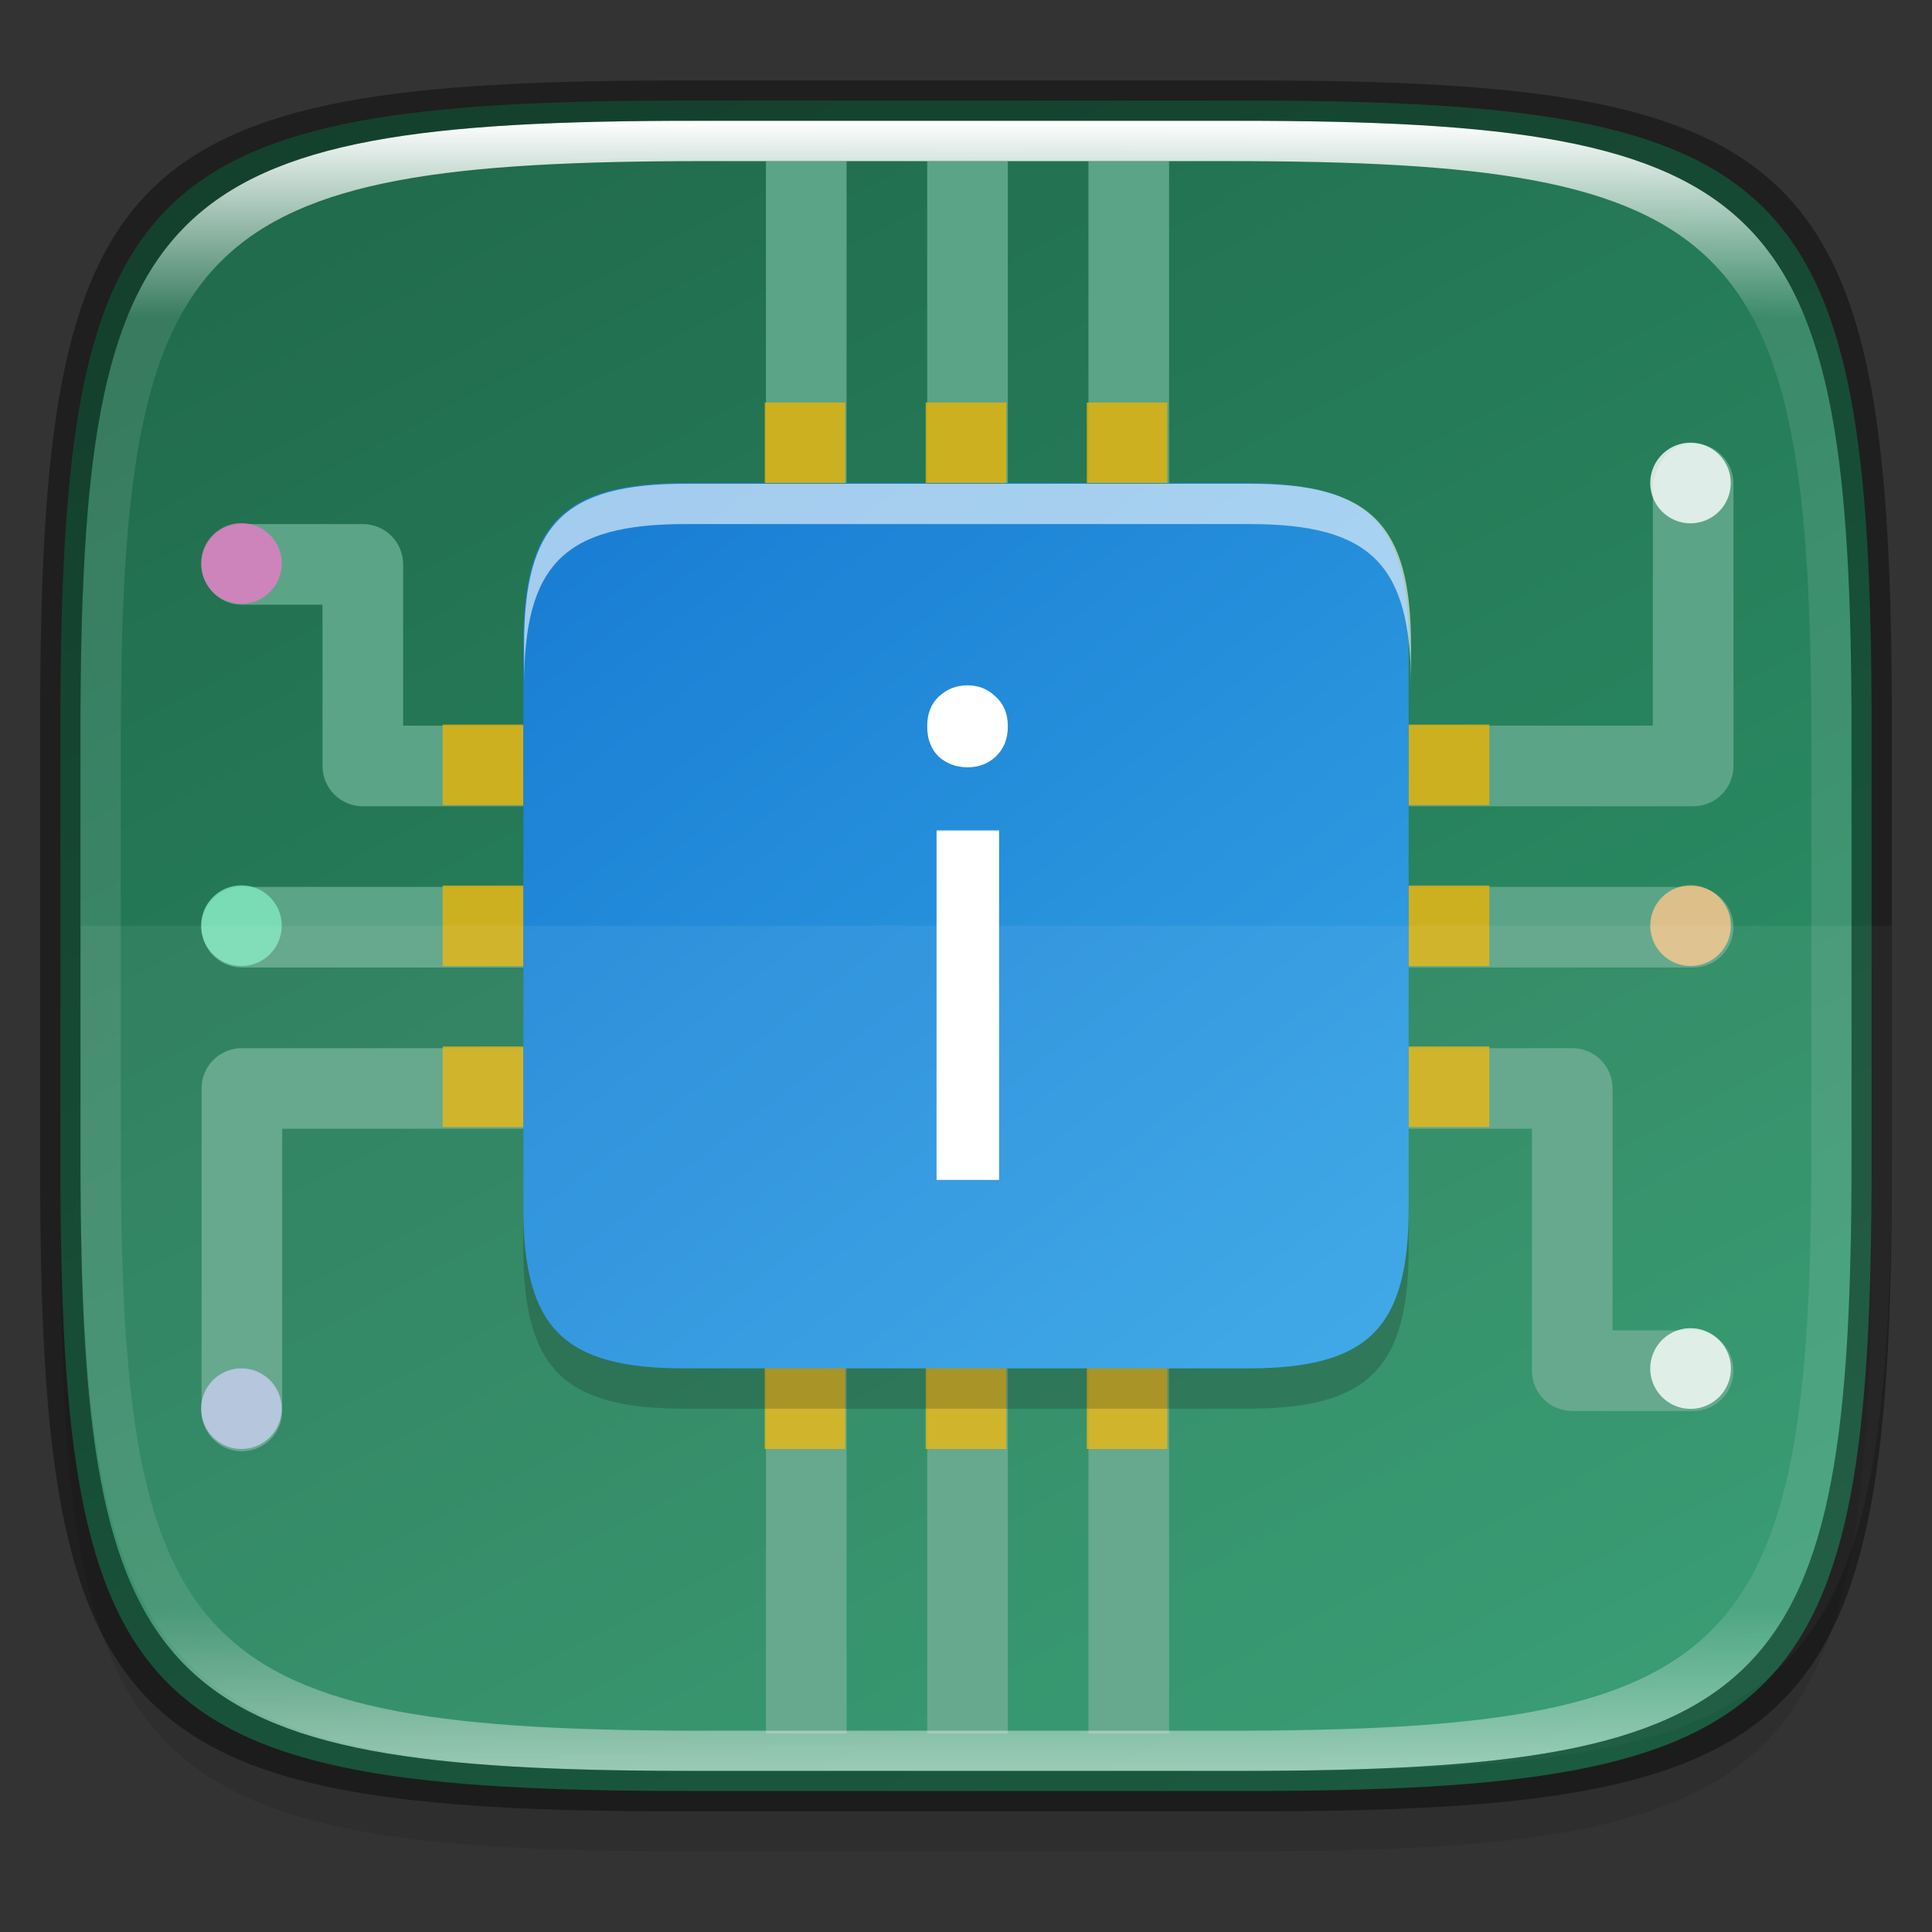 <?xml version="1.0" encoding="UTF-8" standalone="no"?>
<!-- Created with Inkscape (http://www.inkscape.org/) -->

<svg
   width="48"
   height="48"
   viewBox="0 0 12.7 12.7"
   version="1.1"
   id="svg5"
   inkscape:version="1.1.2 (0a00cf5339, 2022-02-04)"
   sodipodi:docname="hwinfo.svg"
   xmlns:inkscape="http://www.inkscape.org/namespaces/inkscape"
   xmlns:sodipodi="http://sodipodi.sourceforge.net/DTD/sodipodi-0.dtd"
   xmlns:xlink="http://www.w3.org/1999/xlink"
   xmlns="http://www.w3.org/2000/svg"
   xmlns:svg="http://www.w3.org/2000/svg">
  <rect x="0" y="0" width="12.7" height="12.7" fill="#333333" stroke="none"/>
  <sodipodi:namedview
     id="namedview7"
     pagecolor="#ffffff"
     bordercolor="#666666"
     borderopacity="1.0"
     inkscape:pageshadow="2"
     inkscape:pageopacity="0.0"
     inkscape:pagecheckerboard="0"
     inkscape:document-units="px"
     showgrid="false"
     units="px"
     inkscape:zoom="17.999997"
     inkscape:cx="23.972226"
     inkscape:cy="24.000003"
     inkscape:window-width="1920"
     inkscape:window-height="1010"
     inkscape:window-x="0"
     inkscape:window-y="0"
     inkscape:window-maximized="1"
     inkscape:current-layer="svg5" />
  <defs
     id="defs2">
    <linearGradient
       inkscape:collect="always"
       id="linearGradient4032">
      <stop
         style="stop-color:#1a7fd4;stop-opacity:1;"
         offset="0"
         id="stop4028" />
      <stop
         style="stop-color:#37a6e6;stop-opacity:1"
         offset="1"
         id="stop4030" />
    </linearGradient>
    <linearGradient
       inkscape:collect="always"
       id="linearGradient1331">
      <stop
         style="stop-color:#216c4d;stop-opacity:1"
         offset="0"
         id="stop1327" />
      <stop
         style="stop-color:#2d976b;stop-opacity:1"
         offset="1"
         id="stop1329" />
    </linearGradient>
    <linearGradient
       inkscape:collect="always"
       id="linearGradient1871">
      <stop
         style="stop-color:#ffffff;stop-opacity:1;"
         offset="0"
         id="stop1867" />
      <stop
         style="stop-color:#ffffff;stop-opacity:0.1"
         offset="0.12"
         id="stop2515" />
      <stop
         style="stop-color:#ffffff;stop-opacity:0.102"
         offset="0.9"
         id="stop2581" />
      <stop
         style="stop-color:#ffffff;stop-opacity:0.502"
         offset="1"
         id="stop1869" />
    </linearGradient>
    <linearGradient
       inkscape:collect="always"
       xlink:href="#linearGradient1871"
       id="linearGradient1873"
       x1="17.223"
       y1="3.5"
       x2="17.223"
       y2="44.466"
       gradientUnits="userSpaceOnUse"
       gradientTransform="matrix(0.265,0,0,0.265,0,-0.132)" />
    <linearGradient
       inkscape:collect="always"
       xlink:href="#linearGradient1331"
       id="linearGradient1333"
       x1="3.951"
       y1="0.661"
       x2="9.807"
       y2="11.794"
       gradientUnits="userSpaceOnUse" />
    <linearGradient
       inkscape:collect="always"
       xlink:href="#linearGradient4032"
       id="linearGradient4034"
       x1="4.498"
       y1="3.175"
       x2="9.187"
       y2="9.275"
       gradientUnits="userSpaceOnUse" />
  </defs>
  <path
     id="rect3143"
     style="opacity:0.1;fill:#000000;fill-opacity:1;stroke-width:0.265"
     d="m 4.516,1.058 c -3.604,0 -4.119,0.514 -4.119,4.114 v 2.884 c 0,3.601 0.515,4.114 4.119,4.114 h 3.668 c 3.604,0 4.119,-0.514 4.119,-4.114 v -2.884 c 0,-3.601 -0.515,-4.114 -4.119,-4.114 z" />
  <path
     style="display:inline;fill:url(#linearGradient1333);fill-opacity:1;stroke:none;stroke-width:0.099;stroke-linecap:round;stroke-linejoin:round;stroke-miterlimit:4;stroke-dasharray:none;stroke-dashoffset:0;stroke-opacity:1;enable-background:new"
     d="m 8.184,0.661 c 3.604,0 4.119,0.514 4.119,4.114 v 2.884 c 0,3.601 -0.515,4.114 -4.119,4.114 H 4.516 c -3.604,0 -4.119,-0.514 -4.119,-4.114 v -2.884 c 0,-3.601 0.515,-4.114 4.119,-4.114 z"
     id="rect877"
     inkscape:connector-curvature="0"
     sodipodi:nodetypes="sssssssss" />
  <path
     id="rect3714"
     style="opacity:1;fill:#5ca487;fill-opacity:1;stroke-width:1;stroke-linejoin:round"
     d="m 19,4 v 10.5 c 0,0.554 0.446,1 1,1 0.554,0 1,-0.446 1,-1 V 4 Z m 4,0 v 10.5 c 0,0.554 0.446,1 1,1 0.554,0 1,-0.446 1,-1 V 4 Z m 4,0 v 10.5 c 0,0.554 0.446,1 1,1 0.554,0 1,-0.446 1,-1 V 4 Z m 15,7 c -0.554,0 -0.909,0.454 -1,1 v 6 h -8 c -0.554,0 -1,0.446 -1,1 0,0.554 0.446,1 1,1 h 9 c 0.554,0 1,-0.446 1,-1 v -7 c 0,-0.554 -0.446,-1 -1,-1 z M 6,13 c -0.554,0 -1,0.446 -1,1 0,0.554 0.446,1 1,1 h 2 v 4 c 0,0.554 0.446,1 1,1 H 15 c 0.554,0 1,-0.446 1,-1 0,-0.554 -0.446,-1 -1,-1 H 10 V 14 C 10,13.446 9.554,13 9,13 Z m 0,9 c -0.554,0 -1,0.446 -1,1 0,0.554 0.446,1 1,1 H 15 c 0.554,0 1,-0.446 1,-1 0,-0.554 -0.446,-1 -1,-1 z M 33,22 c -0.554,0 -1,0.446 -1,1 0,0.554 0.446,1 1,1 h 9 c 0.554,0 1,-0.446 1,-1 0,-0.554 -0.446,-1 -1,-1 z M 5.975,26 c -0.542,0.014 -0.975,0.455 -0.975,1 v 8 c 0,0.554 0.446,1 1,1 0.554,0 1,-0.446 1,-1 V 28 H 15 c 0.554,0 1,-0.446 1,-1 0,-0.554 -0.446,-1 -1,-1 z M 33,26 c -0.554,0 -1,0.446 -1,1 0,0.554 0.446,1 1,1 h 5 v 6 c 0,0.554 0.446,1 1,1 h 3 c 0.554,0 1,-0.446 1,-1 0,-0.554 -0.446,-1 -1,-1 h -2 v -6 c 0,-0.554 -0.446,-1 -1,-1 z m -13,5.5 c -0.554,0 -1,0.446 -1,1 V 43 h 2 V 32.5 c 0,-0.554 -0.446,-1 -1,-1 z m 4,0 c -0.554,0 -1,0.446 -1,1 V 43 h 2 V 32.5 c 0,-0.554 -0.446,-1 -1,-1 z m 4,0 c -0.554,0 -1,0.446 -1,1 V 43 h 2 V 32.5 c 0,-0.554 -0.446,-1 -1,-1 z"
     transform="scale(0.265)"
     sodipodi:nodetypes="cssscccssscccsssccsscsssssssssscssssscssssssssssssssssscsssscssscssscssssscsssssccssssccssssccss" />
  <path
     id="rect16447"
     style="opacity:0.8;fill:#eab305;fill-opacity:1;stroke-width:0.504;stroke-linejoin:round"
     d="M 5.027,2.646 V 4.763 H 2.91 V 5.292 H 5.027 V 5.821 H 2.91 V 6.35 H 5.027 V 6.879 H 2.91 V 7.408 H 5.027 V 9.525 H 5.556 V 7.408 H 6.085 V 9.525 H 6.615 V 7.408 H 7.144 V 9.525 H 7.673 V 7.408 H 9.79 V 6.879 H 7.673 V 6.35 H 9.79 V 5.821 H 7.673 V 5.292 H 9.79 V 4.763 H 7.673 V 2.646 H 7.144 V 4.763 H 6.615 V 2.646 H 6.085 V 4.763 H 5.556 V 2.646 Z M 5.556,5.292 H 6.085 V 5.821 H 5.556 Z m 1.058,0 H 7.144 V 5.821 H 6.615 Z M 5.556,6.35 H 6.085 V 6.879 H 5.556 Z m 1.058,0 H 7.144 V 6.879 H 6.615 Z"
     sodipodi:nodetypes="ccccccccccccccccccccccccccccccccccccccccccccccccccccccccccccccccc" />
  <circle
     style="opacity:0.8;fill:#e97cc8;fill-opacity:1;stroke-width:0.132;stroke-linejoin:round"
     id="path17275"
     cx="1.587"
     cy="3.704"
     r="0.265" />
  <path
     id="path17599"
     style="opacity:0.8;fill:#ffffff;fill-opacity:1;stroke-width:0.265;stroke-linejoin:round"
     d="M 11.113,2.91 A 0.265,0.265 0 0 0 10.848,3.175 0.265,0.265 0 0 0 11.113,3.44 0.265,0.265 0 0 0 11.377,3.175 0.265,0.265 0 0 0 11.113,2.91 Z m 0,5.821 a 0.265,0.265 0 0 0 -0.265,0.265 0.265,0.265 0 0 0 0.265,0.265 0.265,0.265 0 0 0 0.265,-0.265 0.265,0.265 0 0 0 -0.265,-0.265 z" />
  <circle
     style="opacity:0.8;fill:#81e9c0;fill-opacity:1;stroke-width:0.634;stroke-linejoin:round"
     id="path17826"
     cx="1.587"
     cy="6.085"
     r="0.265" />
  <circle
     style="opacity:0.8;fill:#fec589;fill-opacity:1;stroke-width:0.265;stroke-linejoin:round"
     id="path18040"
     cx="11.113"
     cy="6.085"
     r="0.265" />
  <circle
     style="opacity:0.8;fill:#c5c9f0;fill-opacity:1;stroke-width:0.265;stroke-linejoin:round"
     id="path18387"
     cx="1.587"
     cy="9.26"
     r="0.265" />
  <path
     id="rect3717"
     style="opacity:0.2;fill:#000000;stroke-width:0.265;stroke-linejoin:round"
     d="m 4.498,3.44 c -0.794,0 -1.058,0.265 -1.058,1.058 v 3.704 c 0,0.794 0.265,1.058 1.058,1.058 h 3.704 c 0.794,5e-7 1.058,-0.265 1.058,-1.058 V 4.498 c 5e-7,-0.794 -0.265,-1.058 -1.058,-1.058 z" />
  <path
     id="rect1859"
     style="opacity:1;stroke-width:0.316;stroke-linejoin:round;fill:url(#linearGradient4034);fill-opacity:1"
     d="m 4.498,3.175 h 3.704 c 0.794,0 1.058,0.265 1.058,1.058 v 3.704 c 5e-7,0.794 -0.265,1.058 -1.058,1.058 H 4.498 c -0.794,5e-7 -1.058,-0.265 -1.058,-1.058 V 4.233 C 3.44,3.44 3.704,3.175 4.498,3.175 Z"
     sodipodi:nodetypes="ccccccccc" />
  <path
     id="rect3513"
     style="opacity:0.6;fill:#ffffff;stroke-width:1;stroke-linejoin:round"
     d="M 17 12 C 14 12 13 13 13 16 L 13 17 C 13 14 14 13 17 13 L 31 13 C 34 13 35 14 35 17 L 35 16 C 35 13 34 12 31 12 L 17 12 z "
     transform="scale(0.265)" />
  <path
     id="rect9298"
     style="opacity:1;fill:#ffffff;fill-opacity:1;stroke-width:1;stroke-linejoin:round"
     d="M 24 17 C 23.722 17 23.483 17.094 23.283 17.283 C 23.094 17.461 23 17.706 23 18.018 C 23 18.329 23.094 18.579 23.283 18.768 C 23.483 18.945 23.722 19.033 24 19.033 C 24.278 19.033 24.51 18.945 24.699 18.768 C 24.899 18.579 25 18.329 25 18.018 C 25 17.706 24.899 17.461 24.699 17.283 C 24.51 17.094 24.278 17 24 17 z M 23.232 20.6 L 23.232 29.268 L 24.783 29.268 L 24.783 20.6 L 23.232 20.6 z "
     transform="scale(0.265)" />
  <path
     id="rect5299"
     style="opacity:0.06;fill:#ffffff;fill-opacity:1;stroke-width:0.265"
     d="m 0.529,6.085 v 1.442 c 0,3.601 0.515,4.114 4.119,4.114 h 3.668 c 3.604,0 4.119,-0.514 4.119,-4.114 v -1.442 z" />
  <path
     id="rect1565"
     style="opacity:1;fill:url(#linearGradient1873);fill-opacity:1;stroke-width:0.265"
     d="m 4.557,0.794 c -3.524,0 -4.028,0.501 -4.028,4.016 v 2.815 c 0,3.515 0.504,4.016 4.028,4.016 h 3.586 c 3.524,0 4.028,-0.501 4.028,-4.016 V 4.81 c 0,-3.515 -0.504,-4.016 -4.028,-4.016 z m 0.082,0.265 h 3.423 c 3.364,0 3.845,0.477 3.845,3.82 v 2.678 c 0,3.343 -0.481,3.82 -3.845,3.82 h -3.423 c -3.364,0 -3.845,-0.477 -3.845,-3.82 V 4.879 c 0,-3.343 0.481,-3.82 3.845,-3.82 z" />
  <path
     id="rect1370"
     style="opacity:0.4;fill:#000000;fill-opacity:1;stroke-width:0.265"
     d="m 4.475,0.529 c -3.684,0 -4.211,0.526 -4.211,4.213 v 2.952 c 0,3.686 0.526,4.213 4.211,4.213 H 8.225 c 3.684,0 4.211,-0.526 4.211,-4.213 V 4.742 c 0,-3.686 -0.526,-4.213 -4.211,-4.213 z m 0.082,0.265 h 3.586 c 3.524,0 4.028,0.501 4.028,4.016 v 2.815 c 0,3.515 -0.504,4.016 -4.028,4.016 H 4.557 c -3.524,0 -4.028,-0.501 -4.028,-4.016 V 4.81 c 0,-3.515 0.504,-4.016 4.028,-4.016 z" />
</svg>
